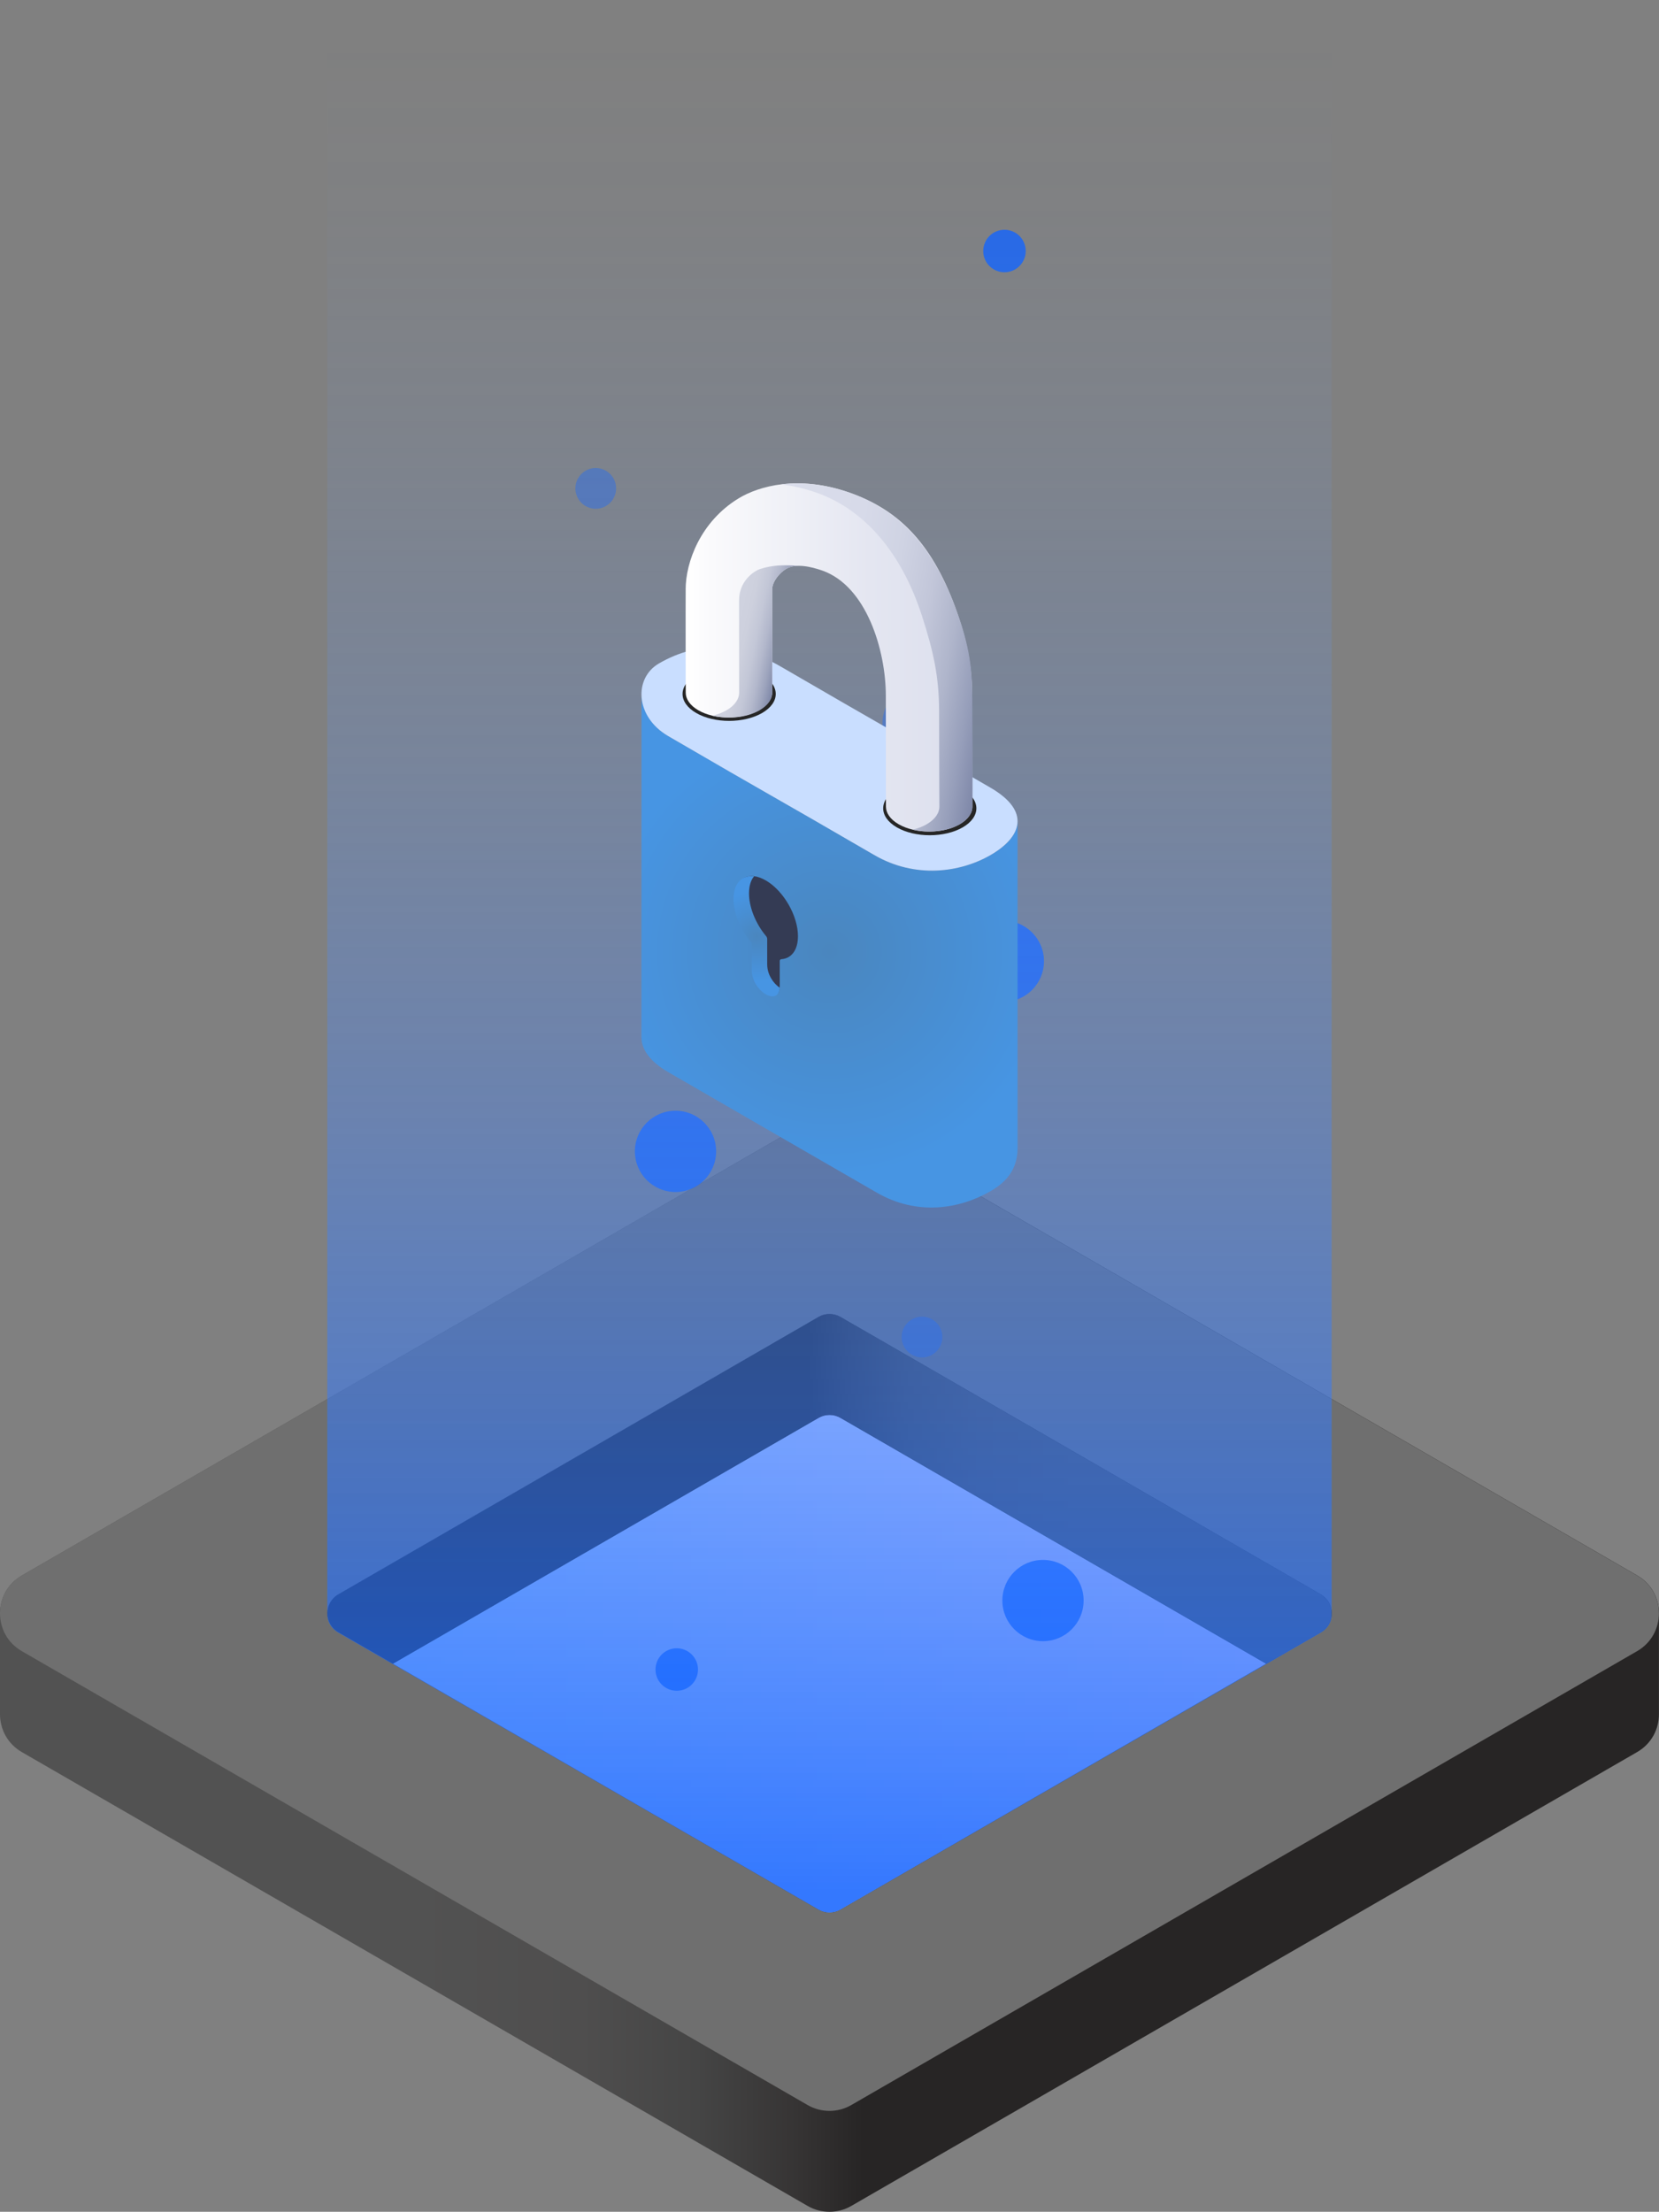 <?xml version="1.0" encoding="UTF-8"?>
<svg id="Layer_2" data-name="Layer 2" xmlns="http://www.w3.org/2000/svg" xmlns:xlink="http://www.w3.org/1999/xlink" viewBox="0 0 456.14 607.88">
  <rect x="0" y="0" width="456.14" height="607.88" fill="#808080" stroke="none"/>
  <defs>
    <style>
      .cls-1 {
        fill: url(#linear-gradient-4);
      }

      .cls-1, .cls-2, .cls-3, .cls-4, .cls-5, .cls-6, .cls-7, .cls-8, .cls-9, .cls-10, .cls-11, .cls-12, .cls-13, .cls-14, .cls-15, .cls-16, .cls-17 {
        stroke-width: 0px;
      }

      .cls-1, .cls-3 {
        opacity: .8;
      }

      .cls-2 {
        fill: url(#radial-gradient);
      }

      .cls-3, .cls-5 {
        fill: #0f62fe;
      }

      .cls-4 {
        fill: url(#linear-gradient);
      }

      .cls-4, .cls-5 {
        opacity: .4;
      }

      .cls-6 {
        fill: url(#radial-gradient-2);
      }

      .cls-7 {
        fill: url(#linear-gradient-2);
      }

      .cls-8 {
        fill: url(#linear-gradient-3);
      }

      .cls-9 {
        fill: url(#linear-gradient-8);
      }

      .cls-10 {
        fill: url(#linear-gradient-9);
      }

      .cls-11 {
        fill: url(#linear-gradient-7);
      }

      .cls-12 {
        fill: url(#linear-gradient-5);
      }

      .cls-13 {
        fill: url(#linear-gradient-6);
      }

      .cls-14 {
        fill: #343b54;
      }

      .cls-15 {
        fill: #6f6f6f;
      }

      .cls-16 {
        fill: #262626;
      }

      .cls-17 {
        fill: #fff;
      }
    </style>
    <linearGradient id="linear-gradient" x1="90.03" y1="443.4" x2="366.11" y2="443.4" gradientUnits="userSpaceOnUse">
      <stop offset="0" stop-color="#2f81fe"/>
      <stop offset="1" stop-color="#be95ff"/>
    </linearGradient>
    <linearGradient id="linear-gradient-2" x1="0" y1="457.27" x2="456.14" y2="457.27" gradientUnits="userSpaceOnUse">
      <stop offset=".25" stop-color="#525252"/>
      <stop offset=".35" stop-color="#4f4e4e"/>
      <stop offset=".42" stop-color="#454545"/>
      <stop offset=".48" stop-color="#363434"/>
      <stop offset=".52" stop-color="#272525"/>
    </linearGradient>
    <linearGradient id="linear-gradient-3" x1="90.03" y1="409.21" x2="366.11" y2="409.21" gradientUnits="userSpaceOnUse">
      <stop offset=".48" stop-color="#272525"/>
      <stop offset=".52" stop-color="#363434"/>
      <stop offset=".58" stop-color="#454545"/>
      <stop offset=".65" stop-color="#4f4e4e"/>
      <stop offset=".75" stop-color="#525252"/>
    </linearGradient>
    <linearGradient id="linear-gradient-4" x1="228.07" y1="520.1" x2="228.07" y2="10.81" gradientUnits="userSpaceOnUse">
      <stop offset="0" stop-color="#0f62fe"/>
      <stop offset=".21" stop-color="#2c75fe" stop-opacity=".72"/>
      <stop offset=".42" stop-color="#4787fe" stop-opacity=".47"/>
      <stop offset=".61" stop-color="#5c96fe" stop-opacity=".27"/>
      <stop offset=".78" stop-color="#6ba0fe" stop-opacity=".12"/>
      <stop offset=".91" stop-color="#74a6fe" stop-opacity=".03"/>
      <stop offset="1" stop-color="#78a9ff" stop-opacity="0"/>
    </linearGradient>
    <radialGradient id="radial-gradient" cx="228.07" cy="261.53" fx="228.07" fy="261.53" r="61.73" gradientUnits="userSpaceOnUse">
      <stop offset="0" stop-color="#4a86be"/>
      <stop offset="1" stop-color="#4795e3"/>
    </radialGradient>
    <linearGradient id="linear-gradient-5" x1="272.35" y1="235.83" x2="204.25" y2="195.21" gradientUnits="userSpaceOnUse">
      <stop offset="0" stop-color="#c9deff"/>
      <stop offset="1" stop-color="#c9deff"/>
    </linearGradient>
    <radialGradient id="radial-gradient-2" cx="-7036.61" cy="257.32" fx="-7036.61" fy="257.32" r="12.52" gradientTransform="translate(-6828.58) rotate(-180) scale(1 -1)" xlink:href="#radial-gradient"/>
    <linearGradient id="linear-gradient-6" x1="-7095.95" y1="180.69" x2="-7017.09" y2="180.69" gradientTransform="translate(-6828.58) rotate(-180) scale(1 -1)" gradientUnits="userSpaceOnUse">
      <stop offset=".02" stop-color="#dcdfed"/>
      <stop offset=".36" stop-color="#e4e6f1"/>
      <stop offset=".91" stop-color="#fafafc"/>
      <stop offset="1" stop-color="#fff"/>
    </linearGradient>
    <linearGradient id="linear-gradient-7" x1="-7102.14" y1="186.92" x2="-7035.94" y2="175.25" gradientTransform="translate(-6828.58) rotate(-180) scale(1 -1)" gradientUnits="userSpaceOnUse">
      <stop offset="0" stop-color="#7e87a8"/>
      <stop offset=".09" stop-color="#969eba"/>
      <stop offset=".2" stop-color="#afb5cb"/>
      <stop offset=".32" stop-color="#c2c6d9"/>
      <stop offset=".47" stop-color="#cfd3e3"/>
      <stop offset=".65" stop-color="#d7dae9"/>
      <stop offset="1" stop-color="#daddeb"/>
    </linearGradient>
    <linearGradient id="linear-gradient-8" x1="-7052.48" y1="156.12" x2="-7051.83" y2="155.98" gradientTransform="translate(-6828.58) rotate(-180) scale(1 -1)" gradientUnits="userSpaceOnUse">
      <stop offset="0" stop-color="#7e87a8"/>
      <stop offset=".01" stop-color="#8089a9"/>
      <stop offset=".17" stop-color="#9da4bd"/>
      <stop offset=".33" stop-color="#b3b8cc"/>
      <stop offset=".51" stop-color="#c3c7d7"/>
      <stop offset=".72" stop-color="#cdd0dd"/>
      <stop offset="1" stop-color="#d0d3e0"/>
    </linearGradient>
    <linearGradient id="linear-gradient-9" x1="-7043.68" y1="177.69" x2="-7029.16" y2="174.6" xlink:href="#linear-gradient-8"/>
  </defs>
  <g id="Layer_9" data-name="Layer 9">
    <g>
      <g>
        <path class="cls-17" d="M225.07,524.83l-132.04-76.23c-4-2.31-4-8.09,0-10.4l132.04-76.23c1.86-1.07,4.14-1.07,6,0l132.04,76.23c4,2.31,4,8.09,0,10.4l-132.04,76.23c-1.86,1.07-4.14,1.07-6,0Z"/>
        <path class="cls-4" d="M225.07,524.83l-132.04-76.23c-4-2.31-4-8.09,0-10.4l132.04-76.23c1.86-1.07,4.14-1.07,6,0l132.04,76.23c4,2.31,4,8.09,0,10.4l-132.04,76.23c-1.86,1.07-4.14,1.07-6,0Z"/>
        <path class="cls-7" d="M456.14,443.4c0-4.04-2-8.09-6-10.4l-216.06-124.75c-3.71-2.14-8.29-2.14-12,0L6,433.01c-4,2.31-6,6.35-6,10.4v27.73c0,4.04,2,8.09,6,10.4l216.06,124.74c3.71,2.14,8.29,2.14,12,0l216.06-124.74c4-2.31,6-6.35,6-10.4v-27.73ZM348.14,457.26l-117.05,67.59c-1.86,1.07-4.14,1.07-6,0l-117.08-67.59,117.07-67.59c1.86-1.07,4.14-1.07,6,0l117.07,67.59Z"/>
        <path class="cls-15" d="M222.07,308.26L6,433.01c-8,4.62-8,16.17,0,20.79l216.06,124.75c3.71,2.14,8.29,2.14,12,0l216.06-124.75c8-4.62,8-16.17,0-20.79l-216.06-124.75c-3.71-2.14-8.29-2.14-12,0ZM225.08,524.85l-132.09-76.26c-4-2.31-4-8.09,0-10.4l132.08-76.26c1.86-1.07,4.14-1.07,6,0l132.08,76.26c4,2.31,4,8.09,0,10.4l-132.07,76.26c-1.86,1.07-4.14,1.07-6,0Z"/>
        <path class="cls-8" d="M93.03,448.59l15,8.66,117.04-67.57c1.86-1.07,4.14-1.07,6,0l117.04,67.57,15-8.66c4-2.31,4-8.09,0-10.4l-132.04-76.23c-1.86-1.07-4.14-1.07-6,0l-132.04,76.23c-4,2.31-4,8.09,0,10.4Z"/>
        <g>
          <path class="cls-5" d="M158.2,134.23c0-3.09,2.51-5.6,5.6-5.6s5.6,2.51,5.6,5.6-2.51,5.6-5.6,5.6-5.6-2.51-5.6-5.6Z"/>
          <path class="cls-5" d="M247.91,367.47c0-3.09,2.51-5.6,5.6-5.6s5.6,2.51,5.6,5.6-2.51,5.6-5.6,5.6-5.6-2.51-5.6-5.6Z"/>
          <circle class="cls-5" cx="253.77" cy="198.9" r="11.15"/>
          <circle class="cls-3" cx="276.18" cy="68.99" r="5.84"/>
          <circle class="cls-3" cx="186.07" cy="458.85" r="5.84"/>
          <path class="cls-3" d="M174.56,316.44c0-6.17,5-11.17,11.17-11.17s11.17,5,11.17,11.17-5,11.17-11.17,11.17-11.17-5-11.17-11.17Z"/>
          <path class="cls-3" d="M264.7,264.18c0-6.17,5-11.17,11.17-11.17s11.17,5,11.17,11.17-5,11.17-11.17,11.17-11.17-5-11.17-11.17Z"/>
          <path class="cls-3" d="M275.6,439.89c0-6.17,5-11.17,11.17-11.17s11.17,5,11.17,11.17-5,11.17-11.17,11.17-11.17-5-11.17-11.17Z"/>
          <circle class="cls-3" cx="209.13" cy="264.29" r="6.04"/>
        </g>
        <path class="cls-1" d="M93.45,448.98l131.62,75.86c1.85,1.07,4.14,1.07,5.99,0l132.08-76.1c1.81-1.04,3-2.78,3-4.89V0H89.99v443.59c0,2.63,1.47,4.34,3.46,5.39Z"/>
      </g>
      <g id="lock">
        <g>
          <path class="cls-2" d="M183.72,202.3c29.05,16.88,27.6,15.8,56.65,32.69,11.2,6.51,23.55,4.88,32,0,4.55-2.63,7.42-5.71,7.41-9.46v90c0,5.63-2.86,9.21-7.41,11.84-8.45,4.88-20.11,6.88-31.32.4-25.84-14.93-30.4-17.52-57.33-33.11-5.18-3-7.35-6.36-7.36-9.58l.02-93.89c0,3.22,2.16,8.11,7.34,11.11Z"/>
          <path class="cls-12" d="M181.18,182.34c11.19-6.46,22.41-5.58,33.61.93,29.05,16.88,28.53,16.36,57.58,33.24,11.2,6.51,8.45,13.59,0,18.48-8.45,4.88-20.8,6.51-32,0-29.05-16.88-27.61-15.78-56.65-32.69-9.13-5.31-9.49-15.95-2.54-19.96Z"/>
        </g>
        <g>
          <path class="cls-14" d="M201.88,246.85c.21-5.6,4.01-7.66,8.82-4.79,4.82,2.88,8.7,9.66,8.7,15.25,0,3.85-1.84,6.13-4.56,6.31-.25.02-.45.22-.45.47,0,2.32,0,4.64,0,6.96,0,5.47-7.36,1.32-7.36-4.62,0-2.47-.02-4.78-.02-7.26-3.06-3.48-5.29-8.17-5.14-12.33Z"/>
          <path class="cls-6" d="M201.69,247.08c0-4.35,2.33-6.68,5.64-6.24-.9,1.08-1.39,2.66-1.39,4.7,0,3.91,1.9,8.41,4.7,11.75.19.23.3.51.3.81v6.96c0,2.76,1.66,5.19,3.44,6.41-.37,5.28-7.69.91-7.69-4.88,0-2.34,0-4.68,0-7.02,0-.26-.09-.5-.26-.7-2.82-3.34-4.74-7.86-4.74-11.8Z"/>
        </g>
        <g>
          <path class="cls-16" d="M191.42,185.5c-5,2.89-5,7.57,0,10.46,5,2.89,13.11,2.89,18.12,0,5-2.89,5-7.57,0-10.46-5-2.89-13.11-2.89-18.12,0Z"/>
          <path class="cls-16" d="M246.58,216.93c-5,2.89-5,7.57,0,10.46,5,2.89,13.11,2.89,18.12,0,5-2.89,5-7.57,0-10.46-5-2.89-13.11-2.89-18.12,0Z"/>
          <path class="cls-13" d="M188.52,162.01c-.01-7.48,4.07-18.65,14.54-25.03,5.62-3.42,16.52-6.48,30.47-1.6,13.08,4.57,22.37,13.3,29.05,31.35,2.73,7.37,4.7,15.44,4.7,23.99s.08,30.89.08,30.89c.03,1.78-1.13,3.56-3.48,4.92-4.64,2.68-12.17,2.68-16.81,0-2.32-1.34-3.48-3.1-3.48-4.85,0-4.43-.03-22.29-.03-30.44,0-12.4-5.26-30.16-17.51-34.44-3.06-1.07-7.26-2.02-9.87-.47-1.9,1.13-3.72,3.41-3.88,5.49,0,.02,0,.04,0,.05.01,0,.01,28.44.01,28.44.03,1.78-1.21,3.48-3.56,4.83-4.64,2.68-12.09,2.76-16.73.08-2.32-1.34-3.48-3.1-3.48-4.85,0,0-.05-23.88-.01-28.35Z"/>
          <g>
            <path class="cls-11" d="M254.8,226.53c2.35-1.36,3.51-3.14,3.48-4.92,0,0-.08-15.23-.08-26.22,0-9.49-1.65-16.66-4.7-26.1-5.69-17.61-15.97-29.33-29.05-33.9-3.41-1.19-6.64-1.91-9.66-2.26,5.25-.65,11.6-.24,18.75,2.26,13.08,4.57,22.51,14.04,29.05,31.35,3.47,9.19,4.7,15.82,4.7,23.99.08,0,.15,30.89.08,30.89.03,1.78-1.13,3.56-3.48,4.92-3.5,2.02-8.64,2.52-12.95,1.49,1.4-.34,2.72-.83,3.86-1.49Z"/>
            <path class="cls-9" d="M223.9,156.13c-.18-.06-.4-.11-.65-.16.22.05.44.11.65.16Z"/>
            <path class="cls-10" d="M195.88,196.7c2.32.55,4.88.67,7.3.34.06,0,.11-.02.17-.02,1.09-.16,2.14-.41,3.12-.74.34-.12.67-.24.99-.38.48-.2.94-.43,1.38-.68,2.35-1.36,3.51-3.14,3.48-4.92v-28.44s.01-.1.01-.12c.16-2.08,2.02-4.3,3.86-5.42.92-.56,2.06-.79,3.28-.81-4.55-.31-7.09-.15-10.28.81-2.12.63-5.98,3.6-5.98,8.55,0,.71.01,25.43.01,25.43.03,1.78-1.13,3.56-3.48,4.92-1.14.66-2.45,1.15-3.86,1.49Z"/>
          </g>
        </g>
      </g>
    </g>
  </g>
</svg>